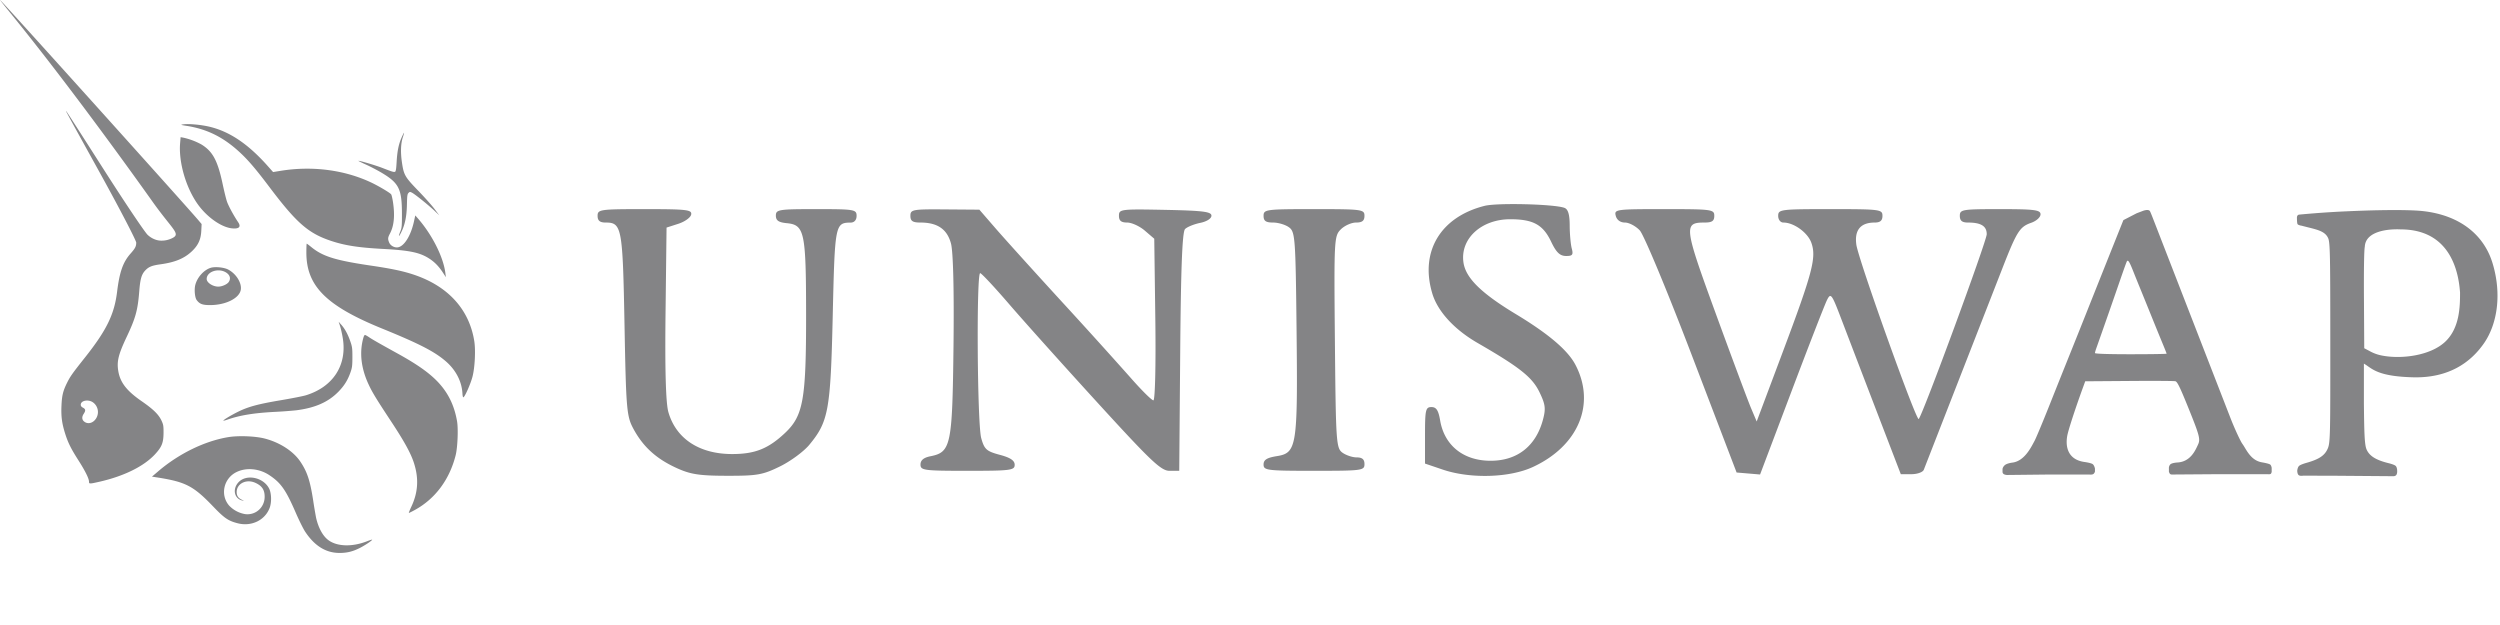 <svg xmlns="http://www.w3.org/2000/svg" width="168" height="42" fill="none"><path fill="#848486" fill-rule="evenodd" d="M.657.824c4.192 5.144 8.795 11.607 9.54 12.653l.085.12c.397.555.725.967.973 1.28.553.695.717.901.387 1.09a1.59 1.59 0 0 1-.814.204c-.31 0-.658-.15-.912-.394-.18-.172-1.407-1.976-3.08-4.6-1.279-2.007-2.35-3.672-2.379-3.7-.067-.064-.066-.062 2.249 4.127 1.454 2.63 2.448 4.574 2.448 4.698 0 .253-.068.386-.377.734-.514.58-.744 1.233-.91 2.582-.186 1.513-.71 2.581-2.16 4.41-.849 1.07-.988 1.267-1.202 1.699-.27.543-.344.847-.374 1.534-.032.725.03 1.194.25 1.887.191.607.392 1.009.904 1.81.442.693.696 1.207.696 1.408 0 .16.03.16.715.004 1.639-.374 2.97-1.032 3.718-1.839.463-.5.572-.775.576-1.459.002-.447-.014-.54-.133-.798-.195-.42-.55-.768-1.33-1.308-1.025-.707-1.462-1.277-1.583-2.06-.099-.643.016-1.097.583-2.297.586-1.242.731-1.772.83-3.024.063-.81.15-1.128.38-1.384.24-.267.456-.358 1.05-.44.967-.133 1.583-.386 2.09-.858.438-.41.622-.804.65-1.397l.022-.45-.246-.29C12.414 13.72.062 0 .007 0c-.012 0 .281.37.65.824zM6.48 28.08a.801.801 0 0 0-.242-1.048c-.318-.214-.811-.113-.811.165 0 .085.046.147.151.201.176.092.19.195.05.406-.14.213-.129.401.033.528.26.206.627.093.82-.252zm6.05-19.623c-.396-.062-.413-.07-.227-.099.358-.055 1.202.02 1.784.16 1.359.327 2.595 1.163 3.914 2.649l.351.395.502-.082c2.112-.343 4.261-.07 6.06.77.494.23 1.273.69 1.37.808.032.038.089.28.127.539.134.895.067 1.58-.204 2.093-.147.279-.155.367-.056.606.079.19.3.331.518.331.446 0 .927-.73 1.15-1.747l.088-.403.176.2c.961 1.102 1.717 2.604 1.846 3.674l.034.278-.162-.253c-.278-.436-.557-.733-.915-.973-.645-.431-1.328-.578-3.134-.674-1.632-.087-2.555-.228-3.471-.53-1.558-.514-2.343-1.198-4.194-3.653-.822-1.09-1.33-1.694-1.836-2.18-1.148-1.104-2.277-1.683-3.721-1.91zm14.123 2.435c.04-.731.139-1.213.336-1.653.078-.175.15-.317.162-.317.012 0-.022.128-.075.286-.143.427-.167 1.011-.068 1.69.125.863.196.988 1.098 1.92.423.437.915.988 1.093 1.225l.324.43-.324-.308c-.397-.376-1.308-1.11-1.51-1.214-.135-.07-.155-.07-.238.015-.077.077-.093.193-.104.742-.017.855-.132 1.404-.41 1.953-.15.297-.174.234-.038-.101.102-.25.112-.36.111-1.189-.001-1.663-.197-2.063-1.342-2.748-.29-.174-.769-.424-1.063-.557-.294-.132-.528-.248-.52-.256.033-.033 1.15.297 1.6.472.669.26.78.294.86.262.055-.02.081-.181.108-.652zM12.104 9.614c-.108 1.285.39 3.003 1.195 4.124.624.868 1.592 1.543 2.306 1.609.468.042.608-.106.397-.418-.294-.434-.655-1.102-.751-1.388-.06-.177-.188-.702-.287-1.165-.336-1.583-.666-2.2-1.428-2.668a4.575 4.575 0 0 0-1.215-.457l-.184-.034-.033.397zm13.571 12.464c-3.762-1.531-5.087-2.86-5.087-5.104 0-.33.011-.6.025-.6.014 0 .16.109.323.242.763.619 1.618.883 3.983 1.232 1.391.205 2.174.37 2.897.613 2.296.77 3.717 2.333 4.056 4.461.098.619.04 1.778-.12 2.39-.125.482-.51 1.353-.612 1.386-.028.01-.056-.1-.063-.25-.039-.799-.438-1.577-1.109-2.16-.763-.662-1.787-1.19-4.293-2.21zm-2.823-.168c.053.159.135.52.182.805.301 1.813-.64 3.278-2.471 3.846-.194.06-.958.21-1.697.335-1.497.252-2.165.43-2.836.758-.476.232-1.053.579-1.018.613.01.011.12-.015.241-.058.846-.3 1.788-.456 3.22-.531a28.43 28.43 0 0 0 1.435-.106c1.275-.162 2.159-.554 2.846-1.261.382-.394.61-.76.794-1.277.116-.328.132-.45.133-1.031.001-.592-.013-.7-.14-1.064-.165-.478-.36-.836-.606-1.116l-.179-.203.096.29zm1.907 3.901c-.5-1.086-.615-2.135-.341-3.113.03-.105.076-.19.105-.19.028 0 .146.064.262.143.23.157.692.42 1.923 1.1 1.536.846 2.411 1.501 3.007 2.25.521.656.844 1.403 1 2.314.087.517.036 1.758-.095 2.278-.413 1.638-1.373 2.926-2.742 3.677-.2.11-.38.2-.4.2-.02 0 .054-.187.163-.417.46-.974.513-1.92.165-2.974-.214-.645-.648-1.433-1.526-2.763-1.02-1.547-1.27-1.96-1.521-2.505zm-9.416 3.564c-1.582.26-3.32 1.107-4.715 2.299l-.416.355.365.057c1.906.301 2.42.568 3.742 1.945.76.793 1.018.969 1.649 1.132.927.24 1.84-.2 2.154-1.037.14-.373.122-.992-.04-1.302-.381-.74-1.495-.98-2.033-.438-.448.452-.318 1.132.24 1.249.128.027.124.02-.033-.05-.244-.112-.35-.267-.351-.513-.003-.578.65-.902 1.258-.625.445.204.622.469.622.934 0 .716-.603 1.256-1.305 1.168a1.912 1.912 0 0 1-1.08-.571c-.618-.708-.377-1.824.487-2.252.658-.326 1.532-.246 2.21.203.779.516 1.11.987 1.781 2.535.219.503.5 1.07.625 1.26.636.962 1.397 1.434 2.314 1.434.506 0 .887-.094 1.366-.336.355-.18.86-.52.823-.557-.01-.01-.158.036-.328.103-1.001.395-2.02.368-2.61-.07-.373-.276-.673-.824-.828-1.51a32.545 32.545 0 0 1-.196-1.167c-.205-1.324-.402-1.92-.863-2.603-.47-.698-1.376-1.285-2.388-1.547-.632-.164-1.768-.208-2.45-.096zm-2.216-10.24c.137-.51.578-.997 1.032-1.138.289-.09.886-.032 1.166.112.544.28.94.917.854 1.376-.105.56-1.004 1.01-2.038 1.017-.528.003-.723-.068-.925-.34-.125-.17-.172-.715-.089-1.027zm2.06-.826c.27.168.34.415.181.644-.11.158-.45.308-.698.308-.374 0-.781-.268-.781-.514 0-.493.781-.757 1.298-.438zm81.063 1.413c-.844-2.81.547-5.14 3.516-5.889.851-.214 4.707-.117 5.367.136.243.092.348.448.351 1.18.001.575.064 1.274.139 1.553.114.423.047.506-.399.5-.403-.007-.646-.243-.987-.959-.543-1.142-1.201-1.506-2.735-1.51-1.958-.006-3.39 1.314-3.157 2.908.151 1.038 1.187 2.059 3.511 3.462 2.211 1.335 3.502 2.433 4.016 3.417 1.375 2.63.201 5.444-2.863 6.862-1.572.728-4.208.803-6.061.173l-1.187-.403v-1.898c0-1.72.041-1.899.433-1.899.327 0 .468.217.583.896.286 1.687 1.567 2.712 3.392 2.712 1.787 0 3.037-.978 3.515-2.75.204-.756.169-1.034-.235-1.867-.485-.999-1.319-1.661-4.153-3.298-1.573-.908-2.685-2.123-3.046-3.326zm-55.554-4.767c-.387 0-.538-.127-.538-.45 0-.43.151-.452 3.181-.452 2.813 0 3.173.042 3.108.366-.04.2-.429.48-.864.62l-.791.254-.068 5.75c-.045 3.836.019 6.049.191 6.65.514 1.79 2.079 2.819 4.287 2.819 1.537 0 2.435-.36 3.564-1.428 1.213-1.15 1.407-2.24 1.403-7.913-.004-5.596-.101-6.058-1.302-6.174-.546-.053-.729-.18-.729-.507 0-.408.18-.437 2.712-.437 2.562 0 2.713.025 2.713.451 0 .278-.152.452-.396.454-1.047.01-1.066.11-1.207 6.245-.146 6.372-.283 7.126-1.573 8.687-.372.45-1.259 1.104-1.971 1.453-1.16.569-1.53.634-3.555.63-1.868-.004-2.457-.094-3.39-.52-1.364-.62-2.25-1.424-2.903-2.632-.457-.843-.496-1.3-.601-7.012-.121-6.539-.18-6.854-1.271-6.854zm21.15 0c-.516 0-.667-.102-.667-.45 0-.424.145-.45 2.317-.433l2.317.018 1.108 1.278c.61.703 2.596 2.901 4.414 4.885a434.889 434.889 0 0 1 4.64 5.13c.733.837 1.423 1.521 1.533 1.521.113 0 .17-2.364.13-5.43l-.072-5.431-.634-.544c-.349-.3-.883-.544-1.187-.544-.404 0-.552-.123-.552-.457 0-.44.115-.455 3.108-.395 2.544.052 3.108.123 3.108.392 0 .192-.315.393-.756.483-.415.085-.873.271-1.017.415-.186.185-.28 2.578-.326 8.253l-.065 7.993h-.655c-.564 0-1.236-.635-4.825-4.566-2.293-2.51-4.97-5.495-5.948-6.632-.978-1.136-1.855-2.075-1.948-2.085-.262-.03-.199 10.125.07 11.089.209.751.353.88 1.242 1.118.716.19 1.005.384 1.005.672 0 .37-.273.404-3.164.404-2.944 0-3.165-.03-3.165-.422 0-.288.213-.466.668-.556 1.38-.276 1.472-.713 1.55-7.393.043-3.74-.021-6.358-.17-6.906-.26-.964-.907-1.407-2.058-1.407zm23.701 0c-.484 0-.635-.107-.635-.45 0-.432.15-.452 3.39-.452s3.39.02 3.39.451c0 .33-.15.451-.564.451-.311 0-.773.207-1.026.46-.448.447-.46.669-.396 7.571.062 6.739.089 7.129.504 7.432.242.175.674.32.96.32.372 0 .523.13.523.45 0 .431-.151.451-3.39.451-3.163 0-3.391-.028-3.391-.422 0-.317.222-.457.895-.565 1.338-.213 1.406-.65 1.323-8.444-.067-6.242-.095-6.631-.51-6.933-.24-.176-.724-.32-1.073-.32zm23.65 0c-.309 0-.545-.172-.618-.45-.114-.437-.006-.452 3.251-.452 3.219 0 3.37.02 3.37.451 0 .347-.151.451-.651.451-1.423 0-1.391.258.763 6.154 1.096 3.002 2.16 5.853 2.365 6.336l.372.879 1.726-4.6c2.032-5.413 2.296-6.414 1.951-7.4-.24-.689-1.176-1.369-1.882-1.369-.199 0-.35-.194-.35-.45 0-.433.151-.452 3.504-.452 3.352 0 3.503.02 3.503.451 0 .32-.151.451-.522.451-.95 0-1.369.505-1.233 1.488.141 1.01 4.028 11.876 4.191 11.714.266-.265 4.571-11.962 4.571-12.418 0-.546-.383-.784-1.262-.784-.396 0-.546-.124-.546-.45 0-.427.15-.452 2.712-.452 2.301 0 2.712.053 2.712.35 0 .193-.281.448-.626.568-.775.27-.969.577-1.941 3.068l-2.969 7.608-2.308 5.918c-.063.165-.437.3-.831.3h-.715l-1.624-4.228a3090.86 3090.86 0 0 1-2.344-6.12c-.679-1.786-.736-1.863-.992-1.354-.149.298-1.222 3.057-2.384 6.133l-2.113 5.59-.788-.067-.789-.067-3.008-7.874c-1.68-4.399-3.225-8.105-3.501-8.398-.272-.289-.72-.525-.994-.525zm45.194.096c-.037-.086-.037-.394-.037-.394s-.009-.11.038-.17c.046-.06.063-.06.229-.076h.001a63.997 63.997 0 0 1 2.857-.201l.311-.014h.004c1.125-.051 3.137-.12 4.52-.05 2.654.132 4.541 1.416 5.185 3.538.643 2.122.303 4.114-.574 5.382-.877 1.268-2.351 2.36-4.802 2.288-2.023-.058-2.564-.438-2.997-.74a3.329 3.329 0 0 0-.272-.179v2.706c.021 1.846.037 2.732.179 3.06.193.442.627.714 1.475.923 0 0 .383.09.482.186.099.096.099.309.099.309s.02.199-.06.3c-.079.102-.232.082-.232.082l-3.752-.03-2.262-.007s-.237.046-.326-.05c-.089-.096-.081-.295-.081-.295s.019-.215.123-.31c.104-.097.49-.204.49-.204.873-.245 1.251-.505 1.449-.994.159-.393.16-1.124.158-7.085-.001-5.653-.009-6.707-.139-7.01-.191-.45-.671-.568-1.355-.738-.135-.034-.279-.07-.429-.11 0 0-.244-.032-.282-.117zm10.924 4.612c0 .927-.016 2.379-1.002 3.306-.986.928-2.927 1.182-4.244.924a2.742 2.742 0 0 1-.836-.304l-.018-.01-.338-.178-.019-3.256c-.013-2.041.009-3.37.057-3.56.044-1.077 1.629-1.21 2.404-1.17 3.314 0 3.899 2.795 3.996 4.248zm-21.331-5.484-.408.156-.885.457-.637 1.593c-.35.876-.992 2.484-1.425 3.573a871.619 871.619 0 0 1-1.858 4.649c-.161.4-.648 1.619-1.081 2.708-.434 1.09-.868 2.126-.964 2.304l-.051.095c-.242.456-.664 1.249-1.408 1.369 0 0-.409.04-.561.19-.151.15-.136.272-.136.272v.189s.013.091.099.137a.526.526 0 0 0 .202.048l2.722-.03h2.814s.199.023.276-.041a.326.326 0 0 0 .098-.158v-.2s-.04-.215-.151-.299c-.111-.084-.529-.142-.529-.142-1.126-.148-1.32-1-1.181-1.767.068-.377.521-1.77 1.03-3.174l.177-.485 2.948-.022c1.621-.013 3.021-.005 3.111.018.128.033.307.397.833 1.694.797 1.965.861 2.205.684 2.572l-.034.074c-.166.356-.488 1.046-1.298 1.117 0 0-.429.015-.536.143-.107.13-.084.277-.084.277v.197s.029.115.084.16c.055.046.148.035.148.035l2.676-.02h3.762s.147.016.188-.04a.305.305 0 0 0 .048-.124v-.261s-.016-.14-.089-.216c-.072-.076-.56-.157-.56-.157-.623-.101-.933-.616-1.164-1a3.43 3.43 0 0 0-.166-.258c-.107-.146-.489-.947-.789-1.717l-1.502-3.866-1.632-4.204-1.569-4.042-.218-.562c-.33-.852-.462-1.195-.499-1.242-.118-.15-.485 0-.485 0zm-.175 5.179c-.119-.29-.328-.808-.465-1.152-.248-.626-.342-.77-.419-.641-.023.038-.179.466-.347.951a622.459 622.459 0 0 1-1.684 4.825c-.063.168-.113.34-.113.384 0 .05.887.08 2.407.08 1.324 0 2.408-.017 2.408-.037 0-.02-.118-.32-.263-.667a267.99 267.99 0 0 1-.785-1.924 858.54 858.54 0 0 0-.739-1.82z" clip-rule="evenodd"/></svg>